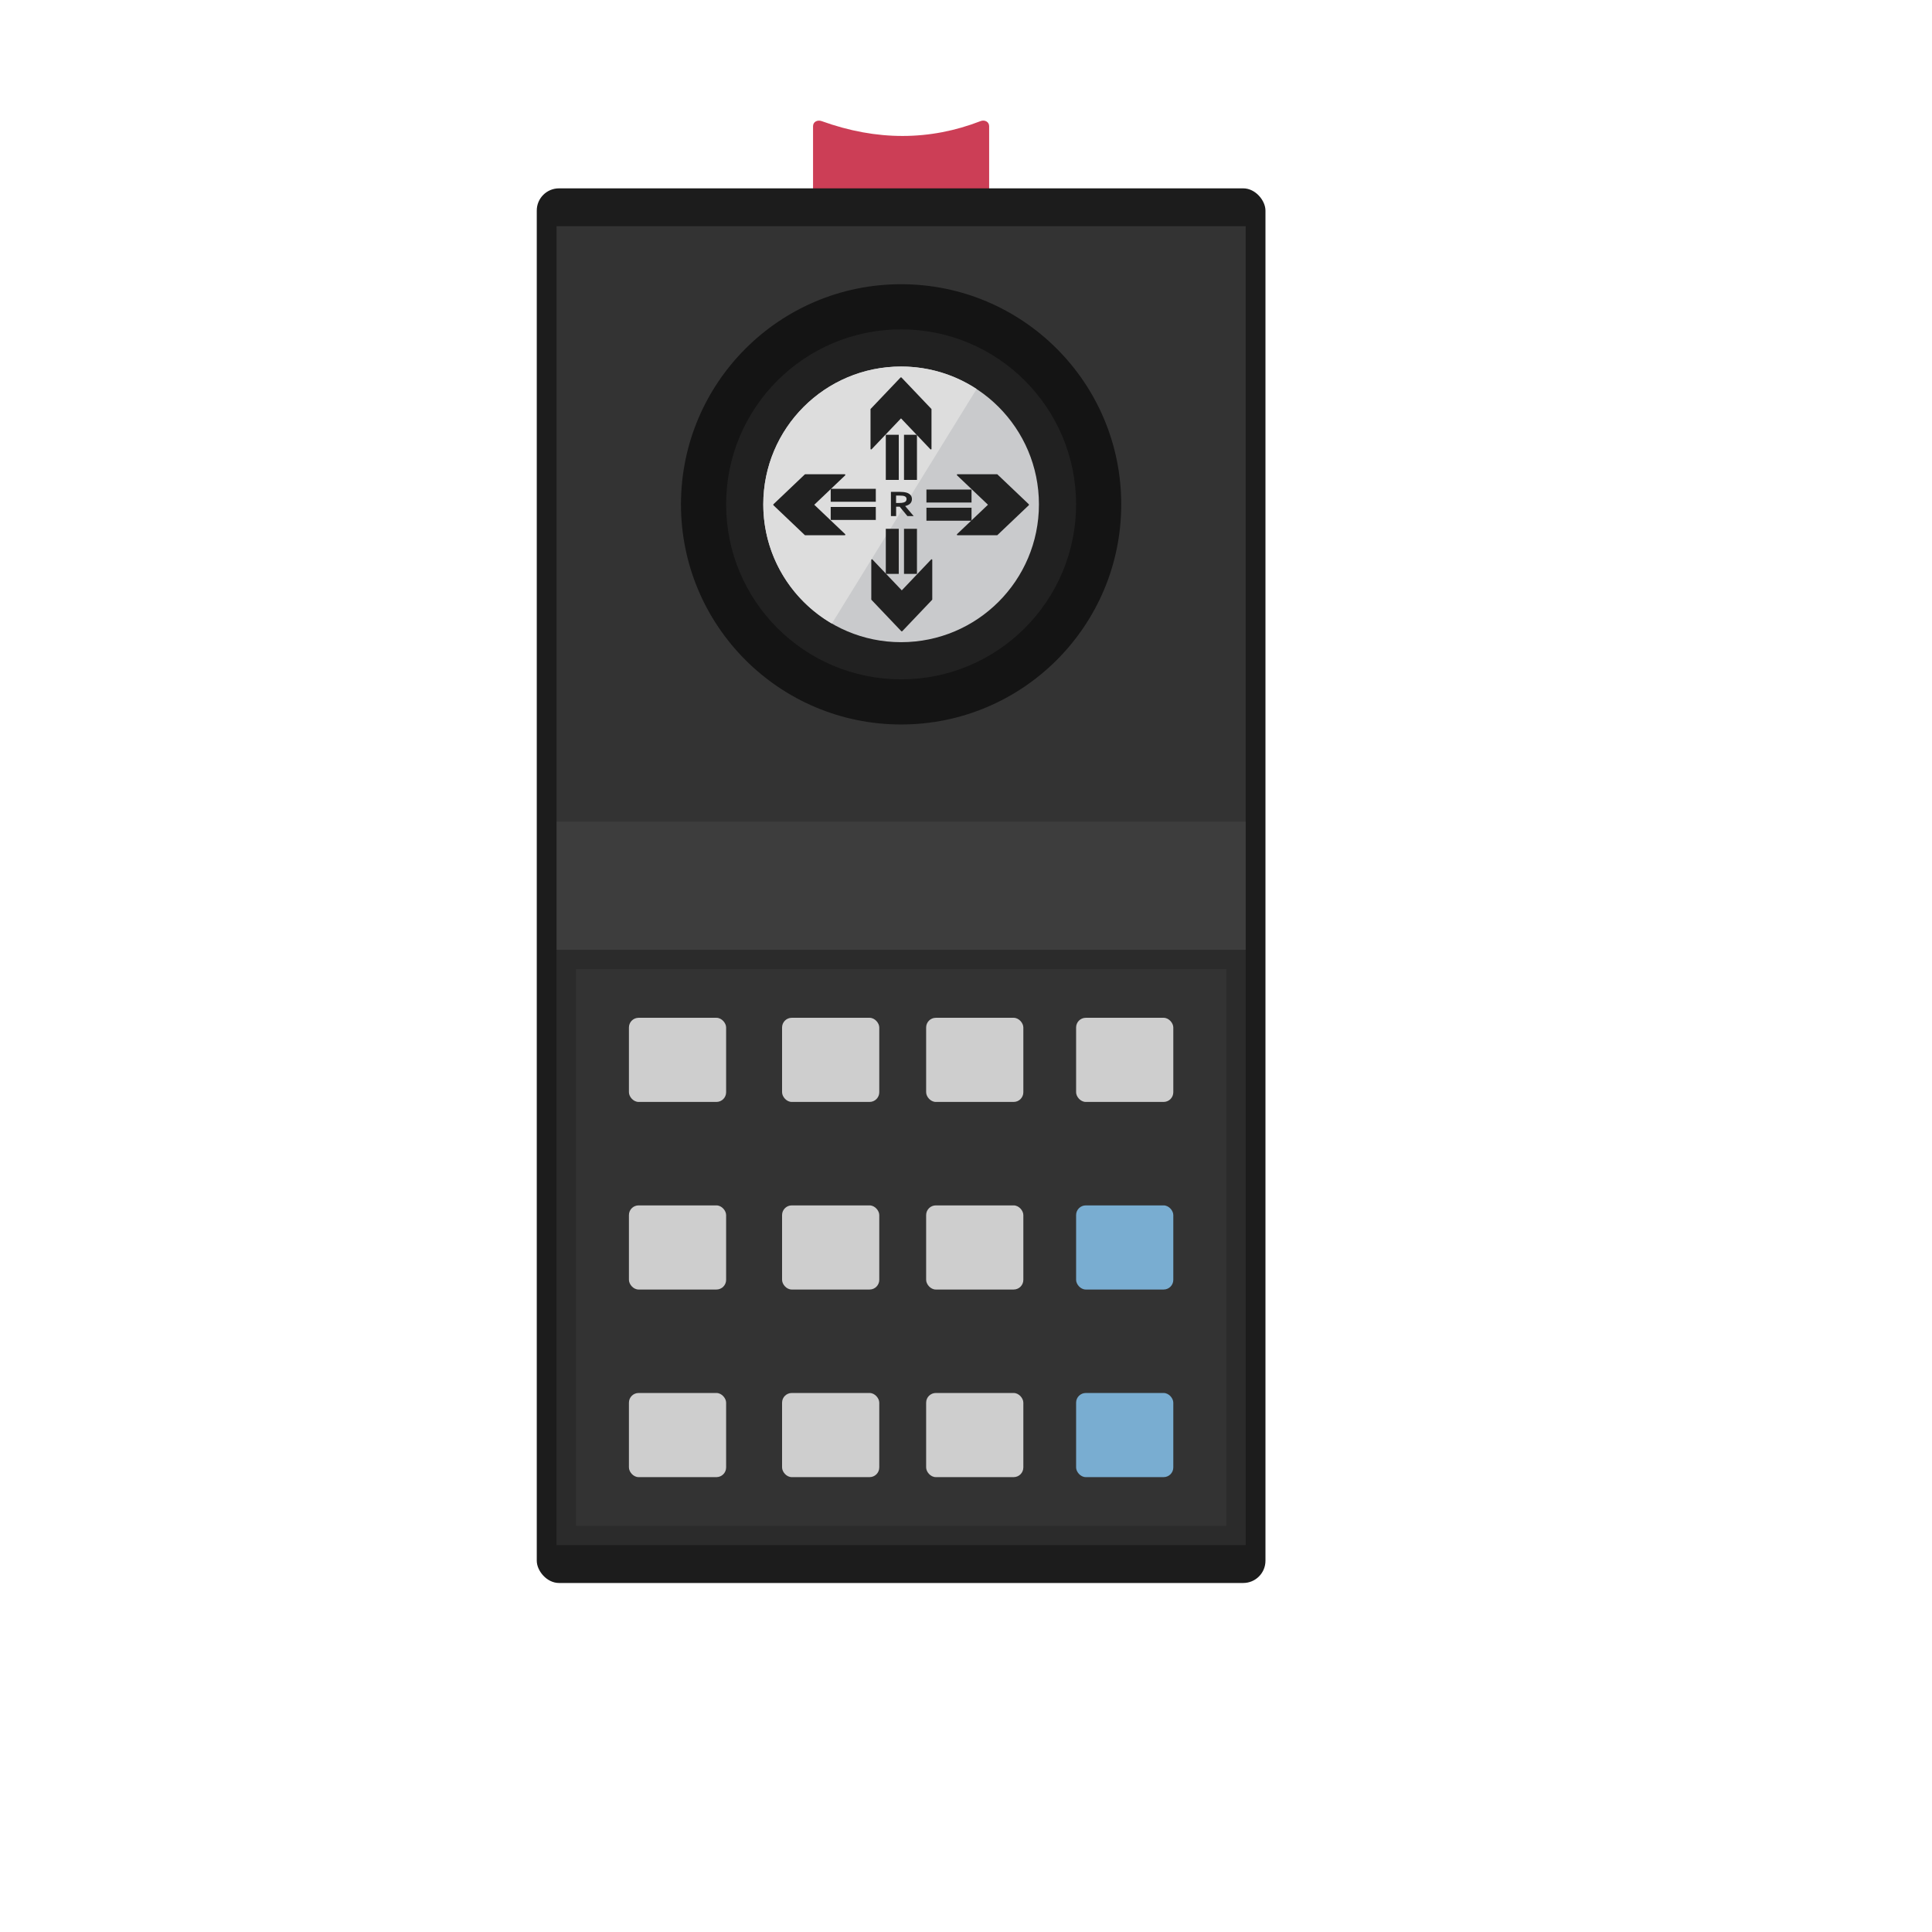 <svg xmlns="http://www.w3.org/2000/svg" viewBox="0 0 1000 1000"><defs><style>.cls-3{fill:#cecece}.cls-5{fill:#212121}.cls-9{fill:#333}.cls-10{fill:#79add1}</style></defs><g id="Body"><path d="M511.99 151.31h-91.16v-86c0-2.29 2.3-3.4 4.45-2.62 28.58 10.33 56.04 10.16 82.25 0 2.13-.83 4.45.34 4.45 2.62v86Z" style="fill:#cc3e56"/><rect width="377.17" height="721.86" x="277.83" y="97.49" rx="11.5" ry="11.5" style="fill:#1c1c1c"/><path d="M293.07 496.61h346.7v298.15h-346.7z" class="cls-9"/><path d="M634.76 501.61v288.15h-336.7V501.61zm10-10h-356.7v308.15h356.7z" style="fill:#2b2b2b"/><path d="M288.07 117.08h356.7v308.15h-356.7z" class="cls-9"/><path d="M288.07 425.23h356.7v66.39h-356.7z" style="fill:#3d3d3d"/></g><g id="Buttons"><rect width="50.31" height="43.55" x="325.53" y="526.81" class="cls-3" rx="5.01" ry="5.01"/><rect width="50.31" height="43.55" x="404.8" y="526.81" class="cls-3" rx="5.01" ry="5.01"/><rect width="50.31" height="43.55" x="479.37" y="526.81" class="cls-3" rx="5.01" ry="5.01"/><rect width="50.31" height="43.55" x="556.99" y="526.81" class="cls-3" rx="5.01" ry="5.01"/><rect width="50.31" height="43.55" x="325.53" y="623.91" class="cls-3" rx="5.01" ry="5.01"/><rect width="50.31" height="43.55" x="404.8" y="623.91" class="cls-3" rx="5.01" ry="5.01"/><rect width="50.31" height="43.55" x="479.37" y="623.91" class="cls-3" rx="5.01" ry="5.01"/><rect width="50.31" height="43.55" x="556.99" y="623.91" class="cls-10" rx="5.01" ry="5.01"/><rect width="50.31" height="43.55" x="325.53" y="721.01" class="cls-3" rx="5.01" ry="5.01"/><rect width="50.31" height="43.55" x="404.8" y="721.01" class="cls-3" rx="5.01" ry="5.01"/><rect width="50.31" height="43.55" x="479.37" y="721.01" class="cls-3" rx="5.01" ry="5.01"/><rect width="50.31" height="43.55" x="556.99" y="721.01" class="cls-10" rx="5.01" ry="5.01"/></g><g id="Knob"><circle cx="466.41" cy="261.05" r="113.94" style="fill:#141414"/><circle cx="466.41" cy="261.05" r="90.57" class="cls-5"/><circle cx="466.41" cy="261.05" r="71.34" style="fill:#c9cacc"/><path d="M430.57 322.75c-21.23-12.36-35.49-35.36-35.49-61.69 0-39.4 31.94-71.34 71.34-71.34 14.42 0 27.85 4.28 39.07 11.64" style="fill:#ddd"/><path d="m482.06 211.64-15.42-16.21a.34.34 0 0 0-.28-.1c-.1 0-.21.02-.28.1l-15.42 16.21c-.05.05-.08.12-.08.19v20.5c0 .27.38.4.58.19l15.2-15.98 15.2 15.98c.2.21.58.08.58-.19v-20.5c0-.07-.03-.14-.08-.19" class="cls-5"/><path d="M458.49 225.05h6.71v23.34h-6.71zm9.42 0h6.71v23.34h-6.71zm-16.85 85.42 15.42 16.21c.08.08.18.11.28.1.1 0 .21-.02.28-.1l15.42-16.21c.05-.05.08-.12.08-.19v-20.5c0-.27-.38-.4-.58-.19l-15.2 15.98-15.2-15.98c-.2-.21-.58-.08-.58.19v20.5c0 .07.03.14.08.19" class="cls-5"/><path d="M467.91 273.71h6.71v23.34h-6.71zm-9.42 0h6.71v23.34h-6.71zm57.78 3.24 16.21-15.42c.08-.08.11-.18.1-.28 0-.1-.02-.21-.1-.28l-16.21-15.42a.27.27 0 0 0-.19-.08h-20.5c-.27 0-.4.38-.19.58l15.98 15.2-15.98 15.2c-.21.2-.08.58.19.58h20.5c.07 0 .14-.03.19-.08" class="cls-5"/><path d="M479.52 253.39h23.34v6.71h-23.34zm0 9.41h23.34v6.71h-23.34zm-62.96-17.24-16.21 15.42c-.08.08-.11.18-.1.28 0 .1.02.21.1.28l16.21 15.42c.05.05.12.08.19.08h20.5c.27 0 .4-.38.19-.58l-15.98-15.2 15.98-15.2c.21-.2.08-.58-.19-.58h-20.5c-.07 0-.14.03-.19.08" class="cls-5"/><path d="M429.97 262.41h23.34v6.71h-23.34zm0-9.41h23.34v6.71h-23.34zm42.04 5.35c0 .87-.28 1.62-.85 2.22-.57.61-1.44 1.06-2.63 1.35v.04l4.37 5.15h-3.23l-4-4.85h-1.84v4.85h-2.69v-12.53h4.47c.74 0 1.43.04 2.06.11s1.18.18 1.64.32c.86.28 1.53.7 2 1.25s.7 1.25.7 2.08Zm-6.85 2c.62 0 1.14-.02 1.56-.07q.645-.075 1.08-.21c.54-.17.92-.41 1.12-.72.21-.3.31-.65.31-1.04 0-.34-.08-.64-.25-.89-.16-.26-.44-.46-.84-.61-.26-.1-.58-.17-.97-.22s-.87-.07-1.44-.07h-1.92v3.84h1.33Z" class="cls-5"/></g></svg>
